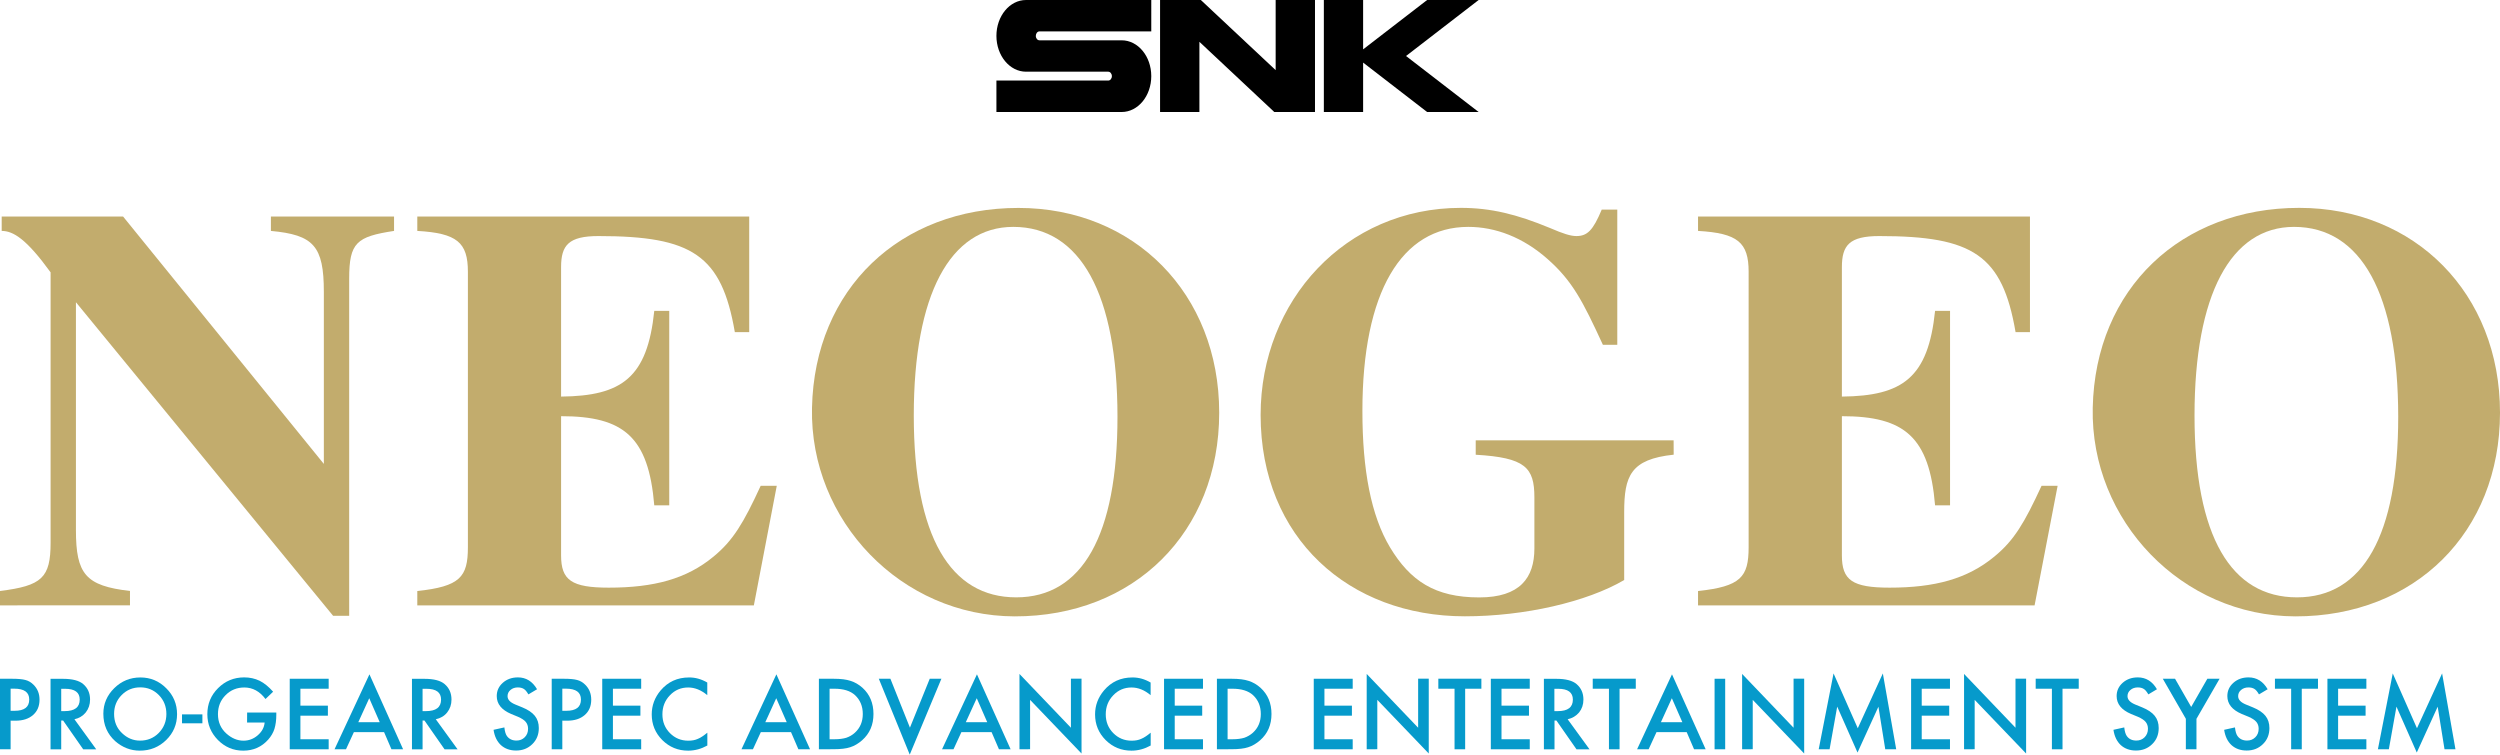 <?xml version="1.0" encoding="utf-8"?>
<!-- Generator: Adobe Illustrator 25.2.1, SVG Export Plug-In . SVG Version: 6.00 Build 0)  -->
<svg version="1.1" id="Layer_1" xmlns="http://www.w3.org/2000/svg" xmlns:xlink="http://www.w3.org/1999/xlink" x="0px" y="0px"
	 viewBox="0 0 3839 1158.8" style="enable-background:new 0 0 3839 1158.8;" xml:space="preserve">
<style type="text/css">
	.st0{fill:#2798D0;}
	.st1{fill:#0080BF;}
	.st2{fill:#FFFFFF;}
	.st3{fill:#C2AC6D;}
	.st4{fill:#069ACB;}
</style>
<g>
	<g>
		<g>
			<g>
				<path d="M1530.1,55.1c0,30.4,20.4,55,45.5,55h126.2c3.1,0,5.6,3.1,5.6,6.8c0,3.8-2.5,6.8-5.6,6.8h-171.7V172h192.3
					c25.2,0,45.5-24.7,45.5-55.1c0-30.4-20.3-55-45.5-55h-126.2c-3.1,0-5.6-3-5.6-6.8c0-3.7,2.5-6.9,5.6-6.9h171.7V0h-192.3
					C1550.4,0,1530.1,24.7,1530.1,55.1z"/>
				<g>
					<polygon points="1958.9,0 1958.9,107.7 1844,0 1781.4,0 1781.4,172 1841.8,172 1841.8,64.2 1956.8,172 2019.3,172 2019.3,0 
											"/>
				</g>
				<polygon points="2270.6,0 2191.5,0 2093.2,75.8 2093.2,0 2032.9,0 2032.9,172 2093.2,172 2093.2,96.1 2191.5,172 2270.6,172 
					2159.1,86 				"/>
			</g>
		</g>
		<g>
			<g>
				<path class="st3" d="M605.1,354.6c-57.4,8.8-68.9,17.7-68.9,73.3v517.7h-24.7L116.6,464.1v349.8c0,68,15,85.7,83,93.6v22.1H0
					v-22.1c64.5-8,77.7-20.3,77.7-74.2V418.2c-37.1-51.2-57.4-63.6-75.1-63.6v-22.1H189l308.3,379.9V448.2
					c0-70.7-15.9-87.5-81.3-93.6v-22.1h189.1V354.6z"/>
				<path class="st3" d="M1157.6,929.7H640.8v-22.1c65.4-7.1,77.7-21.2,77.7-67.2V417.3c0-45.1-16.8-59.2-77.7-62.7v-22.1h509.7V510
					h-22.1C1108.1,391.7,1063,362.5,919,362.5c-45.9,0-57.4,14.1-57.4,47.7V609c93.6-0.9,132.5-29.2,143.1-131.6h23V776h-23
					c-8.8-105.1-46.8-136.9-143.1-136.9v213.8c0,38,15.9,49.5,73.3,49.5c68.9,0,119.3-13.3,160.8-47.7c30-24.7,45.9-51.2,72.4-108.7
					h24.7L1157.6,929.7z"/>
				<path class="st3" d="M1558.1,946.5c-173.8-0.3-314.9-146.5-311.2-320.2c3.9-183.5,136-307,317-307
					c177.6,0,308.3,131.6,308.3,314.5C1872.2,817.7,1741.2,946.7,1558.1,946.5z M1556,348.4c-97.2,0-152.8,104.2-152.8,289.7
					c0,186.4,56.5,279.2,157.3,279.2c101.6,0,155.5-95.4,155.5-277.4C1715.9,451.8,1659.3,348.4,1556,348.4z"/>
				<path class="st3" d="M2570.1,698.2c-66.3,7-76,32.7-76,88.3v104.2c-57.4,33.6-152.9,55.7-244.7,55.7
					c-177.6,0-313.6-120.1-313.6-309.2c0-175.8,130.7-318,307.4-318c45.9,0,85.7,9.7,136.9,30.9c20.3,8.8,31.8,12.4,40.6,12.4
					c16.8,0,25.6-8.8,38.9-40.6h23.9v207.6h-22.1c-30.9-67.1-46.8-98-84.8-131.6c-37.9-33.6-80.4-49.5-121.9-49.5
					c-102.5,0-162.6,99.8-162.6,282.7c0,91,13.3,160.8,42.4,209.4c30.9,51.3,68.9,76.9,136.9,76.9c62.7,0,84.8-30.1,84.8-75.1v-78.6
					c0-45.9-14.1-61-90.1-65.4v-22.1h303.9L2570.1,698.2L2570.1,698.2L2570.1,698.2z"/>
				<path class="st3" d="M3124.3,929.7h-516.8v-22.1c65.4-7.1,77.7-21.2,77.7-67.2V417.3c0-45.1-16.8-59.2-77.7-62.7v-22.1h509.7
					V510h-22.1c-20.3-118.4-65.3-147.5-209.3-147.5c-45.9,0-57.4,14.1-57.4,47.7V609c93.6-0.9,132.5-29.2,143.1-131.6h23V776h-23
					c-8.8-105.1-46.8-136.9-143.1-136.9v213.8c0,38,15.9,49.5,73.3,49.5c68.9,0,119.3-13.3,160.8-47.7c30.1-24.7,46-51.2,72.5-108.7
					h24.7L3124.3,929.7z"/>
				<path class="st3" d="M3524.8,946.5c-173.8-0.3-314.9-146.5-311.2-320.3c3.9-183.5,136.1-307,317.1-307
					c177.6,0,308.3,131.6,308.3,314.5C3839,817.7,3708,946.7,3524.8,946.5z M3522.7,348.4c-97.2,0-152.8,104.2-152.8,289.7
					c0,186.4,56.5,279.2,157.3,279.2c101.6,0,155.5-95.4,155.5-277.4C3682.6,451.8,3626.1,348.4,3522.7,348.4z"/>
			</g>
		</g>
	</g>
	<g>
		<path class="st4" d="M16.3,1106.6v44H0v-108.3h18.5c9.1,0,15.9,0.6,20.6,1.9c4.7,1.2,8.8,3.7,12.3,7.2c6.2,6.1,9.3,13.7,9.3,23
			c0,9.9-3.3,17.8-10,23.6c-6.6,5.8-15.6,8.7-26.9,8.7L16.3,1106.6L16.3,1106.6z M16.3,1091.5h6.1c15,0,22.5-5.7,22.5-17.3
			c0-11.2-7.7-16.7-23.2-16.7h-5.4L16.3,1091.5L16.3,1091.5z"/>
		<path class="st4" d="M114.3,1104.5l33.5,46.2h-20l-30.9-44.3H94v44.3H77.6v-108.3h19.2c14.3,0,24.7,2.7,31,8.1
			c7,6,10.5,13.9,10.5,23.7c0,7.7-2.2,14.2-6.6,19.8C127.3,1099.4,121.5,1102.9,114.3,1104.5z M94,1092h5.2
			c15.5,0,23.2-5.9,23.2-17.7c0-11.1-7.5-16.6-22.6-16.6H94V1092z"/>
		<path class="st4" d="M158.7,1096c0-15.2,5.6-28.3,16.8-39.3c11.1-10.9,24.5-16.4,40.1-16.4c15.4,0,28.7,5.5,39.7,16.6
			c11.1,11,16.6,24.3,16.6,39.8c0,15.6-5.6,28.8-16.7,39.7c-11.2,10.9-24.7,16.3-40.5,16.3c-14,0-26.5-4.8-37.7-14.5
			C164.9,1127.3,158.7,1113.3,158.7,1096z M175.2,1096.2c0,12,4,21.8,12.1,29.5c8,7.7,17.2,11.6,27.7,11.6c11.4,0,21-3.9,28.8-11.8
			c7.8-8,11.7-17.7,11.7-29.1c0-11.6-3.9-21.2-11.6-29.1c-7.7-7.8-17.2-11.8-28.5-11.8c-11.3,0-20.8,3.9-28.6,11.8
			C179.1,1075.1,175.2,1084.8,175.2,1096.2z"/>
		<path class="st4" d="M279.5,1097h31.3v13.7h-31.3V1097z"/>
		<path class="st4" d="M379.5,1094.2h44.8v3.6c0,8.2-1,15.3-2.9,21.6c-1.9,5.8-5,11.2-9.5,16.3c-10.1,11.3-22.8,17-38.4,17
			c-15.2,0-28.1-5.5-38.9-16.4c-10.8-11-16.2-24.2-16.2-39.6c0-15.7,5.5-29.1,16.5-40c11-11,24.4-16.5,40.1-16.5
			c8.5,0,16.4,1.7,23.7,5.2c7,3.5,13.9,9.1,20.7,16.8l-11.7,11.2c-8.9-11.8-19.7-17.7-32.5-17.7c-11.5,0-21.1,4-28.8,11.8
			c-7.8,7.8-11.7,17.5-11.7,29.2c0,12.1,4.3,22,13,29.8c8.1,7.2,16.9,10.9,26.3,10.9c8,0,15.3-2.7,21.7-8.2c6.4-5.5,10-12,10.7-19.7
			h-27L379.5,1094.2L379.5,1094.2z"/>
		<path class="st4" d="M504.7,1057.6h-43.4v26h42.2v15.4h-42.2v36.2h43.4v15.4h-59.8v-108.3h59.8V1057.6z"/>
		<path class="st4" d="M589.8,1124.3h-46.4l-12.1,26.3h-17.6l53.6-115.1l51.7,115.1h-17.9L589.8,1124.3z M583.1,1109l-16.1-36.8
			l-16.8,36.8H583.1z"/>
		<path class="st4" d="M669.2,1104.5l33.5,46.2h-20l-30.9-44.3h-2.9v44.3h-16.3v-108.3h19.2c14.3,0,24.7,2.7,31,8.1
			c7,6,10.5,13.9,10.5,23.7c0,7.7-2.2,14.2-6.6,19.8S676.4,1102.9,669.2,1104.5z M648.9,1092h5.2c15.5,0,23.2-5.9,23.2-17.7
			c0-11.1-7.5-16.6-22.6-16.6h-5.8L648.9,1092L648.9,1092z"/>
		<path class="st4" d="M824.7,1058.4l-13.3,7.9c-2.5-4.3-4.8-7.1-7.1-8.4c-2.3-1.5-5.4-2.3-9.1-2.3c-4.5,0-8.3,1.3-11.3,3.9
			c-3,2.5-4.5,5.7-4.5,9.5c0,5.3,3.9,9.5,11.8,12.8l10.8,4.4c8.8,3.6,15.2,7.9,19.3,13c4.1,5.1,6.1,11.4,6.1,18.8
			c0,10-3.3,18.2-10,24.7c-6.7,6.6-15,9.8-24.9,9.8c-9.4,0-17.2-2.8-23.3-8.3c-6-5.6-9.8-13.4-11.3-23.5l16.6-3.7
			c0.7,6.4,2.1,10.7,3.9,13.2c3.4,4.7,8.3,7,14.7,7c5.1,0,9.3-1.7,12.7-5.1c3.4-3.4,5.1-7.7,5.1-13c0-2.1-0.3-4-0.9-5.8
			c-0.6-1.7-1.5-3.4-2.7-4.8c-1.2-1.5-2.8-2.8-4.8-4.1c-2-1.3-4.3-2.5-7-3.7l-10.5-4.3c-14.8-6.3-22.2-15.4-22.2-27.5
			c0-8.1,3.1-14.9,9.3-20.4c6.2-5.5,14-8.3,23.2-8.3C807.9,1040.2,817.6,1046.3,824.7,1058.4z"/>
		<path class="st4" d="M863.5,1106.6v44h-16.3v-108.3h18.5c9.1,0,15.9,0.6,20.6,1.9c4.7,1.2,8.8,3.7,12.3,7.2
			c6.2,6.1,9.3,13.7,9.3,23c0,9.9-3.3,17.8-10,23.6c-6.6,5.8-15.6,8.7-26.9,8.7L863.5,1106.6L863.5,1106.6z M863.5,1091.5h6.1
			c15,0,22.5-5.7,22.5-17.3c0-11.2-7.7-16.7-23.2-16.7h-5.4L863.5,1091.5L863.5,1091.5z"/>
		<path class="st4" d="M984.6,1057.6h-43.4v26h42.2v15.4h-42.2v36.2h43.4v15.4h-59.8v-108.3h59.8V1057.6z"/>
		<path class="st4" d="M1086.1,1048.1v19.4c-9.4-7.9-19.2-11.8-29.3-11.8c-11.1,0-20.5,4-28.1,12c-7.7,8-11.5,17.7-11.5,29.2
			c0,11.4,3.8,21,11.5,28.8c7.7,7.8,17.1,11.7,28.2,11.7c5.7,0,10.6-0.9,14.7-2.8c2.3-0.9,4.6-2.2,7-3.8c2.4-1.6,4.9-3.5,7.6-5.7
			v19.7c-9.4,5.2-19.2,7.9-29.5,7.9c-15.5,0-28.7-5.4-39.6-16.2c-10.9-10.9-16.3-24.1-16.3-39.4c0-13.8,4.6-26.1,13.7-36.9
			c11.2-13.2,25.7-19.9,43.6-19.9C1067.6,1040.2,1077,1042.8,1086.1,1048.1z"/>
		<path class="st4" d="M1214.7,1124.3h-46.4l-12.1,26.3h-17.6l53.6-115.1l51.7,115.1h-17.9L1214.7,1124.3z M1208.1,1109l-16.1-36.8
			l-16.8,36.8H1208.1z"/>
		<path class="st4" d="M1257.5,1150.6v-108.3h22.7c10.9,0,19.5,1.1,25.8,3.2c6.8,2.1,12.9,5.7,18.5,10.7
			c11.2,10.2,16.8,23.6,16.8,40.2c0,16.7-5.8,30.1-17.5,40.4c-5.8,5.1-12,8.7-18.4,10.7c-6,2-14.5,3-25.5,3L1257.5,1150.6
			L1257.5,1150.6z M1273.9,1135.2h7.4c7.3,0,13.4-0.8,18.3-2.3c4.9-1.7,9.3-4.2,13.2-7.8c8-7.3,12.1-16.9,12.1-28.7
			c0-11.9-4-21.5-11.9-28.9c-7.2-6.6-17.7-9.9-31.7-9.9h-7.4V1135.2z"/>
		<path class="st4" d="M1367.3,1042.3l30,75.1l30.4-75.1h17.9l-48.6,116.5l-47.5-116.5H1367.3z"/>
		<path class="st4" d="M1522.7,1124.3h-46.4l-12.1,26.3h-17.6l53.6-115.1l51.7,115.1H1534L1522.7,1124.3z M1516,1109l-16.1-36.8
			l-16.8,36.8H1516z"/>
		<path class="st4" d="M1565.5,1150.6v-115.7l79,82.6v-75.3h16.3v114.9l-79-82.4v75.8L1565.5,1150.6L1565.5,1150.6z"/>
		<path class="st4" d="M1766.9,1048.1v19.4c-9.4-7.9-19.2-11.8-29.3-11.8c-11.1,0-20.5,4-28.1,12c-7.7,8-11.5,17.7-11.5,29.2
			c0,11.4,3.8,21,11.5,28.8c7.7,7.8,17.1,11.7,28.2,11.7c5.7,0,10.6-0.9,14.7-2.8c2.3-0.9,4.6-2.2,7-3.8c2.4-1.6,5-3.5,7.6-5.7v19.7
			c-9.4,5.2-19.2,7.9-29.5,7.9c-15.5,0-28.7-5.4-39.6-16.2c-10.9-10.9-16.3-24.1-16.3-39.4c0-13.8,4.6-26.1,13.7-36.9
			c11.2-13.2,25.7-19.9,43.6-19.9C1748.4,1040.2,1757.8,1042.8,1766.9,1048.1z"/>
		<path class="st4" d="M1847.3,1057.6h-43.4v26h42.2v15.4h-42.2v36.2h43.4v15.4h-59.8v-108.3h59.8V1057.6z"/>
		<path class="st4" d="M1868.7,1150.6v-108.3h22.7c10.9,0,19.5,1.1,25.8,3.2c6.8,2.1,12.9,5.7,18.5,10.7
			c11.2,10.2,16.8,23.6,16.8,40.2c0,16.7-5.8,30.1-17.5,40.4c-5.8,5.1-12,8.7-18.4,10.7c-6,2-14.5,3-25.5,3L1868.7,1150.6
			L1868.7,1150.6z M1885.1,1135.2h7.4c7.3,0,13.4-0.8,18.3-2.3c4.8-1.7,9.2-4.2,13.2-7.8c8-7.3,12.1-16.9,12.1-28.7
			c0-11.9-4-21.5-11.9-28.9c-7.2-6.6-17.7-9.9-31.7-9.9h-7.4L1885.1,1135.2L1885.1,1135.2z"/>
		<path class="st4" d="M2077.2,1057.6h-43.4v26h42.2v15.4h-42.2v36.2h43.4v15.4h-59.8v-108.3h59.8V1057.6z"/>
		<path class="st4" d="M2098.7,1150.6v-115.7l79,82.6v-75.3h16.3v114.9l-79-82.4v75.8L2098.7,1150.6L2098.7,1150.6z"/>
		<path class="st4" d="M2249.9,1057.6v93h-16.3v-93h-24.9v-15.4h66.1v15.4H2249.9z"/>
		<path class="st4" d="M2349.1,1057.6h-43.4v26h42.2v15.4h-42.2v36.2h43.4v15.4h-59.8v-108.3h59.8V1057.6z"/>
		<path class="st4" d="M2407.3,1104.5l33.6,46.2h-20l-30.9-44.3h-2.9v44.3h-16.3v-108.3h19.2c14.3,0,24.7,2.7,31,8.1
			c7,6,10.5,13.9,10.5,23.7c0,7.7-2.2,14.2-6.6,19.8C2420.3,1099.4,2414.5,1102.9,2407.3,1104.5z M2386.9,1092h5.2
			c15.5,0,23.2-5.9,23.2-17.7c0-11.1-7.6-16.6-22.6-16.6h-5.8L2386.9,1092L2386.9,1092z"/>
		<path class="st4" d="M2487,1057.6v93h-16.3v-93h-24.9v-15.4h66.1v15.4H2487z"/>
		<path class="st4" d="M2590.1,1124.3h-46.4l-12.1,26.3h-17.7l53.6-115.1l51.7,115.1h-17.8L2590.1,1124.3z M2583.4,1109l-16.1-36.8
			l-16.8,36.8H2583.4z"/>
		<path class="st4" d="M2649.2,1042.3v108.3h-16.3v-108.3H2649.2z"/>
		<path class="st4" d="M2675.2,1150.6v-115.7l79,82.6v-75.3h16.3v114.9l-79-82.4v75.8L2675.2,1150.6L2675.2,1150.6z"/>
		<path class="st4" d="M2792.8,1150.6l22.8-116.5l37.2,84.2l38.5-84.2l20.5,116.5H2895l-10.5-65.4l-32.1,70.4l-31.2-70.5l-11.7,65.5
			H2792.8z"/>
		<path class="st4" d="M2994.5,1057.6H2951v26h42.2v15.4H2951v36.2h43.4v15.4h-59.7v-108.3h59.7V1057.6z"/>
		<path class="st4" d="M3016,1150.6v-115.7l79,82.6v-75.3h16.3v114.9l-79-82.4v75.8L3016,1150.6L3016,1150.6z"/>
		<path class="st4" d="M3167.2,1057.6v93h-16.3v-93h-24.9v-15.4h66.1v15.4H3167.2z"/>
		<path class="st4" d="M3312.2,1058.4l-13.2,7.9c-2.5-4.3-4.8-7.1-7.1-8.4c-2.3-1.5-5.3-2.3-9.1-2.3c-4.5,0-8.3,1.3-11.3,3.9
			c-3,2.5-4.5,5.7-4.5,9.5c0,5.3,3.9,9.5,11.7,12.8l10.8,4.4c8.8,3.6,15.2,7.9,19.3,13c4.1,5.1,6.1,11.4,6.1,18.8
			c0,10-3.3,18.2-10,24.7c-6.7,6.6-15,9.8-24.9,9.8c-9.4,0-17.2-2.8-23.3-8.3c-6-5.6-9.8-13.4-11.3-23.5l16.6-3.7
			c0.7,6.4,2.1,10.7,3.9,13.2c3.3,4.7,8.2,7,14.7,7c5.1,0,9.3-1.7,12.7-5.1c3.3-3.4,5.1-7.7,5.1-13c0-2.1-0.3-4-0.9-5.8
			c-0.6-1.7-1.5-3.4-2.7-4.8c-1.2-1.5-2.8-2.8-4.8-4.1c-2-1.3-4.3-2.5-7-3.7l-10.5-4.3c-14.8-6.3-22.2-15.4-22.2-27.5
			c0-8.1,3.1-14.9,9.3-20.4c6.2-5.5,14-8.3,23.2-8.3C3295.4,1040.2,3305.2,1046.3,3312.2,1058.4z"/>
		<path class="st4" d="M3356.6,1103.8l-35.4-61.5h18.8l24.8,43.3l24.8-43.3h18.8l-35.5,61.5v46.8h-16.3L3356.6,1103.8L3356.6,1103.8
			z"/>
		<path class="st4" d="M3482.2,1058.4l-13.3,7.9c-2.5-4.3-4.8-7.1-7.1-8.4c-2.3-1.5-5.4-2.3-9.1-2.3c-4.5,0-8.3,1.3-11.3,3.9
			c-3,2.5-4.5,5.7-4.5,9.5c0,5.3,3.9,9.5,11.8,12.8l10.8,4.4c8.8,3.6,15.2,7.9,19.3,13c4.1,5.1,6.1,11.4,6.1,18.8
			c0,10-3.3,18.2-10,24.7c-6.7,6.6-15,9.8-24.9,9.8c-9.4,0-17.2-2.8-23.3-8.3c-6-5.6-9.8-13.4-11.3-23.5l16.6-3.7
			c0.7,6.4,2.1,10.7,3.9,13.2c3.4,4.7,8.3,7,14.7,7c5.1,0,9.3-1.7,12.7-5.1c3.4-3.4,5.1-7.7,5.1-13c0-2.1-0.3-4-0.9-5.8
			c-0.6-1.7-1.5-3.4-2.7-4.8c-1.2-1.5-2.8-2.8-4.8-4.1c-2-1.3-4.3-2.5-7-3.7l-10.5-4.3c-14.8-6.3-22.2-15.4-22.2-27.5
			c0-8.1,3.1-14.9,9.3-20.4c6.2-5.5,14-8.3,23.2-8.3C3465.4,1040.2,3475.2,1046.3,3482.2,1058.4z"/>
		<path class="st4" d="M3534.6,1057.6v93h-16.3v-93h-24.9v-15.4h66.1v15.4H3534.6z"/>
		<path class="st4" d="M3633.8,1057.6h-43.4v26h42.2v15.4h-42.2v36.2h43.4v15.4h-59.8v-108.3h59.8V1057.6z"/>
		<path class="st4" d="M3651.5,1150.6l22.8-116.5l37.2,84.2l38.6-84.2l20.5,116.5h-16.8l-10.5-65.4l-32.1,70.4l-31.2-70.5
			l-11.7,65.5H3651.5z"/>
	</g>
</g>
</svg>
